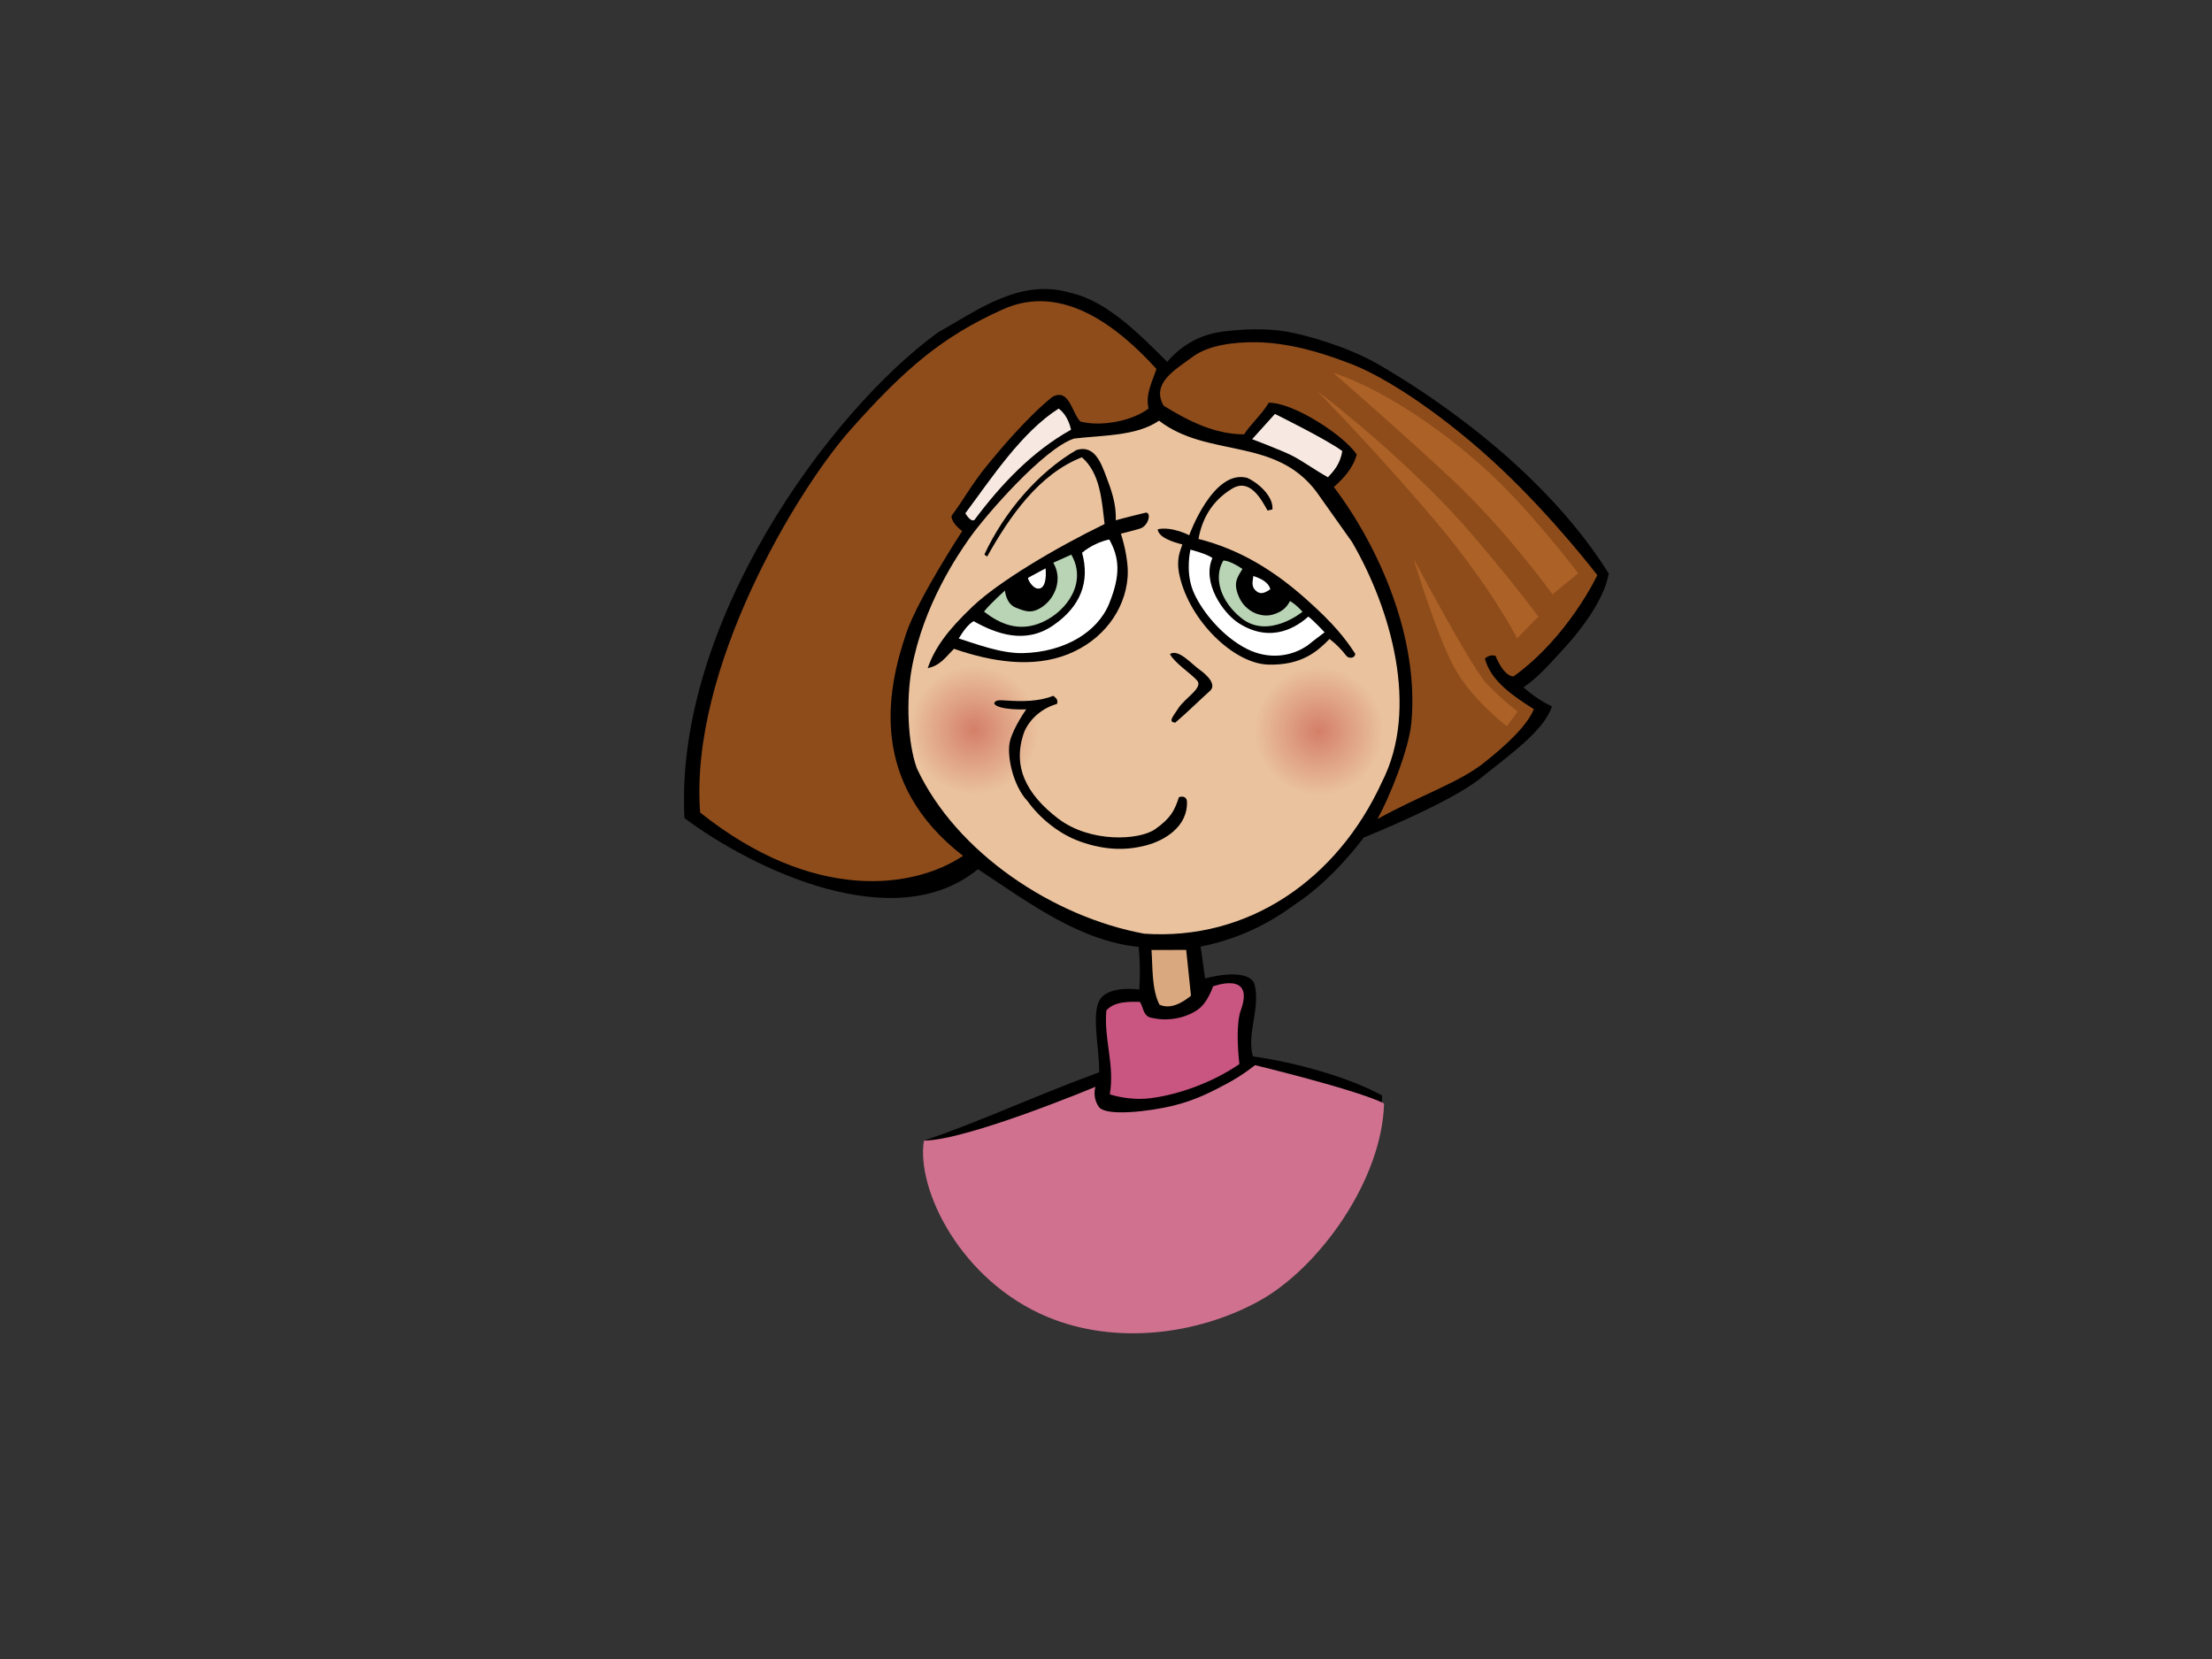 <?xml version="1.0" encoding="utf-8"?>
<!-- Generator: Adobe Illustrator 17.0.0, SVG Export Plug-In . SVG Version: 6.00 Build 0)  -->
<!DOCTYPE svg PUBLIC "-//W3C//DTD SVG 1.1//EN" "http://www.w3.org/Graphics/SVG/1.1/DTD/svg11.dtd">
<svg version="1.1" id="Layer_1" xmlns="http://www.w3.org/2000/svg" xmlns:xlink="http://www.w3.org/1999/xlink" x="0px" y="0px"
	 width="800px" height="600px" viewBox="0 0 800 600" enable-background="new 0 0 800 600" xml:space="preserve">
<rect x="0" y="0" width="800" height="600" fill="#333333" stroke="none"/>
<g>
	<path d="M412.033,357.891c0,0-10.083-1.576-13.871,3.106c-3.794,4.687-0.473,18.433-0.624,26.806
		c-23.028,8.43-44.273,18.343-63.395,24.715c0,2.831,4.82,42.881,42.598,59.818c24.527,10.989,48.74,9.52,71.407-0.462
		c14.524-11.838,50.294-34.567,51.711-75.641c-11.332-6.374-31.161-12.04-46.741-14.165c-2.337-8.402,2.925-17.555,0.523-26.4
		c-2.902-6.082-17.802-1.795-17.802-1.795s-1.049-7.574-1.622-11.529c12.75-2.52,23.973-7.73,34.029-15.184
		c14.248-9.293,24.92-24.227,24.92-24.227s30.994-12.389,42.23-21.422c11.234-9.035,22.733-17.021,25.912-26.001
		c-3.583-1.715-7.197-4.121-10.342-6.944c5.101-3.276,10.015-9.008,14.356-13.696c5.27-5.681,14.686-17.223,16.513-27.415
		c-24.934-39.966-68.726-67.27-83.628-75.847c-10.483-6.044-25.76-10.51-33.048-11.704c-7.28-1.198-15.64-0.948-23.203,0.057
		c-10.751,1.427-16.999,7.612-19.818,10.899c-9.695-9.581-21.584-21.987-35.02-24.967c-18.273-5.416-33.814,6.481-47.923,14.356
		c-39.28,28.571-95.316,105.189-91.654,175.628c24.746,18.471,76.047,43.232,106.144,18.467
		c18.613,12.313,36.968,26.02,58.125,28.109C412.318,347.539,412.396,352.684,412.033,357.891z"/>
	<path fill="#8E4C1B" d="M542.881,169.523c19.372,18.28,34.809,38.487,34.809,38.487s-10.466,22.388-30.3,36.624
		c-3.714-0.073-6.52-7.444-6.52-7.444s-2.055-0.731-3.83,0.986c2.094,8.223,10.514,13.728,17.681,18.29
		c-2.123,5.466-9.271,12.559-18.378,19.675c-8.862,6.927-22.791,11.548-38.142,20.053c4.279-7.744,11.334-25.047,12.239-34.811
		c2.821-30.252-11.236-62.96-28.031-85.268c3.383-2.957,6.965-6.803,8.271-11.708c-4.34-6.763-22.939-18.937-31.811-18.742
		c-2.511,4.193-6.557,7.721-8.935,11.431c-10.546-0.044-19.969-4.722-29.083-10.355c-4.786-8.276,4.761-13.373,10.442-17.658
		c5.689-4.287,15.086-5.42,23.062-5.306c11.119,0.153,22.424,3.354,32.363,7.124C501.672,136.097,524.126,151.815,542.881,169.523z"
		/>
	<path fill="#F7E9E2" d="M485.437,163.115c-0.683,4.739-3.238,7.412-5.176,9.495c-5.053-2.827-9.34-6.027-13.174-7.927
		c-3.825-1.906-14.228-5.853-14.228-5.853l8.234-9.123C461.094,149.707,479.906,158.984,485.437,163.115z"/>
	<path fill="#8E4C1B" d="M418.247,133.441c-1.556,4.714-4.056,9.108-2.854,14.314c-6.263,4.72-17.432,6.57-24.653,4.701
		c-3.148-3.129-4.043-12.416-10.256-8.827c-8.832,7.112-18.784,18.893-23.915,25.225c-5.138,6.324-8.13,11.939-12.448,17.727
		c-0.06,2.692,3.875,5.494,3.875,5.494s-15.915,24.242-20.231,36.896c-7.19,21.098-13.48,54.232,20.52,80.552
		c-17.727,11.868-53.934,17.13-95.073-15.665c-3.956-51.905,34.962-116.592,54.445-138.499
		c19.475-21.914,33.056-33.605,55.001-43.451C384.535,102.007,404.909,118.789,418.247,133.441z"/>
	<path fill="#EAC29E" d="M488.995,196.045c14.05,24.204,24.425,60.135,10.802,86.785c-16.181,35.3-48.389,57.474-85.99,54.847
		c-32.718-6.015-67.915-29.149-82.222-59.814c-3.4-9.472-3.834-24.87-1.875-35.887c4.155-23.208,16.944-41.675,20.953-47.379
		c5.92-8.411,27.102-32.636,37.83-35.988c9.907-1.215,22.531-0.803,30.675-6.467c17.669,13.578,41.876,5.807,56.859,25.61
		L488.995,196.045z"/>
	<path d="M460.193,184.232l-1.761,0.418c-2.461-4.432-6.509-11.792-12.888-7.892c-7.524,4.598-10.854,11.244-12.095,18.156
		c15.827,3.985,28.217,12.286,38.666,21.535c10.448,9.241,14.576,14.688,18.035,20.014c-0.187,1.82-2.475,1.725-3.26,0.693
		c-1.628-2.135-3.568-4.159-6.035-6.063c-4.155,4.187-9.828,9.615-22.198,9.268c-12.375-0.345-28.341-15.728-32.033-32.072
		c-1.412-6.229,0.301-9.014,0.992-11.389c-3.608-0.874-8.71-2.608-8.902-5.494c5.253-1.084,11.379,2.169,11.379,2.169
		s8.639-24.086,21.006-20.734C454.934,174.533,460.625,179.46,460.193,184.232z"/>
	<path fill="#F7E9E2" d="M387.354,155.413c-14.083,7.847-25.375,19.835-34.951,32.648c-1.439,0.885-3.267-2.438-3.267-2.438
		c9.382-12.572,20.396-29.416,33.741-37.852C385.396,149.651,386.723,152.597,387.354,155.413z"/>
	<path d="M403.514,188.156c3.985-1.076,8.658-2.23,10.691-2.711c2.334-0.542,1.36,4.771-1.979,5.748
		c-3.326,0.986-6.849,1.82-6.849,1.82s2.967,8.736,2.444,15.699c-0.895,12.038-9.071,22.987-21.747,27.97
		c-12.677,4.979-27.34,2.713-41.036-2.034c-2.865,2.783-4.937,6.107-9.524,6.99c2.573-7.261,6.904-13.398,16.264-22.309
		c9.365-8.915,29.899-21.161,47.71-29.801c-1.03-8.591-1.547-18.385-8.221-24.145c-15.486,6.063-26.063,21.281-34.25,35.916
		l-1.006-0.748c7.178-15.396,19.454-29.731,33.308-37.797c6.649-2.089,9.02,5.04,10.805,9.711
		C401.918,177.14,403.819,182.505,403.514,188.156z"/>
	<path fill="#B8D4B4" d="M471.058,221.26c0,0-12.357,10.151-22.124,2.276c-7.412-5.96-10.171-14.457-6.539-20.774
		c1.759-0.269,5.953,2.265,6.964,3.018c-2.007,3.209-3.496,5.204-1.176,10.315c2.321,5.117,7.868,7.339,11.957,6.227
		c4.082-1.105,5.437-3.165,6.416-4.964C469.165,218.944,471.058,221.26,471.058,221.26z"/>
	<path fill="#FFFFFF" d="M479.068,228.687c0,0-4.361,3.23-5.959,4.586c-5.89,4.222-14.126,5.361-21.923,1.53
		c-9.353-4.605-17.284-14.654-19.874-21.563c-2.59-6.912-0.773-14.453-0.773-14.453s5.933,1.515,7.941,3.02
		c-3.869,8.858,3.781,19.942,9.586,23.616c12.279,7.757,21.668,0.607,25.115-2.41C475.191,224.507,479.068,228.687,479.068,228.687z
		"/>
	<path fill="#FFFFFF" d="M459.419,213.119c-2.442,1.696-3.96,1.919-5.558,0.185c-1.598-1.734-0.494-4.1-0.62-4.981
		C455.739,209.098,458.835,210.506,459.419,213.119z"/>
	<path fill="#FFFFFF" d="M401.176,218.213c-4.193,10.428-16.214,17.637-31.219,17.996c-7.782,0.185-16.877-3.299-23.222-5.29
		c1.433-2.305,3.112-4.901,5.381-6.263c8.292,4.634,18.713,8.446,28.786,1.52c10.088-6.921,13.292-15.922,10.447-26.276
		c2.93-2.465,6.813-4.182,9.839-4.787C404.845,201.762,405.373,207.779,401.176,218.213z"/>
	<path fill="#B8D4B4" d="M377.246,224.89c-8.839,4.098-15.972,0.5-21.375-3.69c2.513-3.163,7.595-7.61,7.595-7.61
		s0.275,4.722,3.899,6.166c3.618,1.435,5.946,2.377,9.963-0.549c4.013-2.932,7.202-9.495,3.613-15.699l6.508-2.917
		C393.192,210.498,386.087,220.79,377.246,224.89z"/>
	<path d="M437.551,249.924c-2.568,2.228-8.641,8.186-12.513,11.437c-2.516-0.305-1.216-1.704,1.229-5.365
		c2.444-3.663,8.936-7.282,6.698-9.863c-2.238-2.562-8.267-6.448-9.846-9.588c3.076-2.009,7.766,3.558,10.687,5.626
		C436.721,244.239,440.124,247.686,437.551,249.924z"/>
	<path fill="#FFFFFF" d="M376.18,212.785c-2.37,0.761-4.507-3.127-4.383-3.814l6.336-3.405
		C378.327,206.881,378.556,212.022,376.18,212.785z"/>
	<path fill="#D07190" d="M378.758,476.255c24.797,10.371,54.533,6.374,76.485-5.664c21.953-12.04,44.616-43.909,45.324-71.528
		c-9.915-4.96-46.675-13.837-46.675-13.837s-4.269,3.508-9.847,6.502c-5.572,3.001-11.55,6.147-19.726,8.152
		c-8.181,2.013-24.396,4.043-26.904,0.431c-2.51-3.606-1.222-7.261-1.222-7.261s-46.237,19.345-62.051,19.467
		C331.312,430.226,347.492,463.181,378.758,476.255z"/>
	<path fill="#DAA87F" d="M430.736,360.115c-3.002,2.452-7.328,5.096-11.412,3.224c-2.837-5.641-2.413-13.549-2.868-19.757
		l12.55-0.029L430.736,360.115z"/>
	<path fill="#C95581" d="M448.768,365.348c-1.627,4.491-1.233,13.091-0.53,19.497c-11.685,7.978-24.826,11.527-32.624,12.385
		c-7.791,0.855-14.229-1.461-14.229-1.461c1.795-10.804-2.178-19.644-1.263-30.315c2.882-3.329,8.279-3.213,12.116-3.1
		c1.379,1.82,1.01,5.458,4.65,5.824c6.716,1.492,13.264-0.652,16.701-3.333c3.432-2.684,5.107-8.112,5.107-8.112
		S453.967,350.958,448.768,365.348z"/>
	
		<radialGradient id="SVGID_1_" cx="765.629" cy="462.587" r="23.235" gradientTransform="matrix(0.801 0.598 -0.598 0.801 140.349 -563.972)" gradientUnits="userSpaceOnUse">
		<stop  offset="0" style="stop-color:#D47F68"/>
		<stop  offset="1" style="stop-color:#EAC29E"/>
	</radialGradient>
	<path fill="url(#SVGID_1_)" d="M495.762,278.628c-7.677,10.287-22.238,12.397-32.522,4.716
		c-10.281-7.673-12.395-22.231-4.717-32.512c7.674-10.289,22.238-12.404,32.519-4.724
		C501.324,253.78,503.437,268.347,495.762,278.628z"/>
	
		<radialGradient id="SVGID_2_" cx="665.433" cy="536.856" r="23.237" gradientTransform="matrix(0.801 0.598 -0.598 0.801 140.349 -563.972)" gradientUnits="userSpaceOnUse">
		<stop  offset="0" style="stop-color:#D47F68"/>
		<stop  offset="1" style="stop-color:#EAC29E"/>
	</radialGradient>
	<path fill="url(#SVGID_2_)" d="M371.045,278.205c-7.674,10.277-22.235,12.391-32.525,4.714
		c-10.282-7.679-12.394-22.239-4.716-32.52c7.678-10.285,22.235-12.397,32.518-4.718
		C376.614,253.36,378.725,267.914,371.045,278.205z"/>
	<path d="M382.245,254.596c-4.953,1.387-9.594,4.979-11.78,10.004c-4.493,12.309,0.521,22.491,12.181,31.415
		c11.671,8.919,29.422,7.9,35.146,3.859c5.73-4.039,7.028-6.839,8.582-11.557c1.068-0.372,2.641-0.372,2.898,1.385
		c0.456,9.348-8.256,14.322-14.724,16.027c-6.465,1.715-14.239,2.089-23.945-1.393c-7.764-2.785-14.693-8.61-18.952-14.577
		c-5.286-5.504-7.756-16.815-6.323-21.947c1.436-5.141,5.819-11.254,5.819-11.254s-9.869,0.405-11.562-2.036
		c0.186-1.824,3.196-1.137,4.762-1.145c5.211,0.363,11.494,0.353,16.572-1.73C381.67,252.209,382.931,253.142,382.245,254.596z"/>
	<path fill="#AC6126" d="M482.2,134.864c0,0,23.322,6.511,54.404,34.252c16.386,14.625,34.17,38.236,34.17,38.236l-9.297,7.597
		c0,0-16.956-23.557-36.805-42.013C504.827,154.476,482.2,134.864,482.2,134.864z"/>
	<path fill="#AC6126" d="M476.391,141.431c0,0,22.761,16.989,45.385,40.241c15.378,15.802,34.612,41.296,34.612,41.296l-7.698,7.887
		c0,0-9.51-18.914-30.835-43.925C496.536,161.926,476.391,141.431,476.391,141.431z"/>
	<path fill="#AC6126" d="M511.191,201.951c0,0,20.77,39.134,26.325,45.096c5.54,5.952,11.378,10.315,11.378,10.315l-3.925,5.252
		c0,0-12.839-9.583-19.273-21.659C519.262,228.877,511.191,201.951,511.191,201.951z"/>
</g>
</svg>
